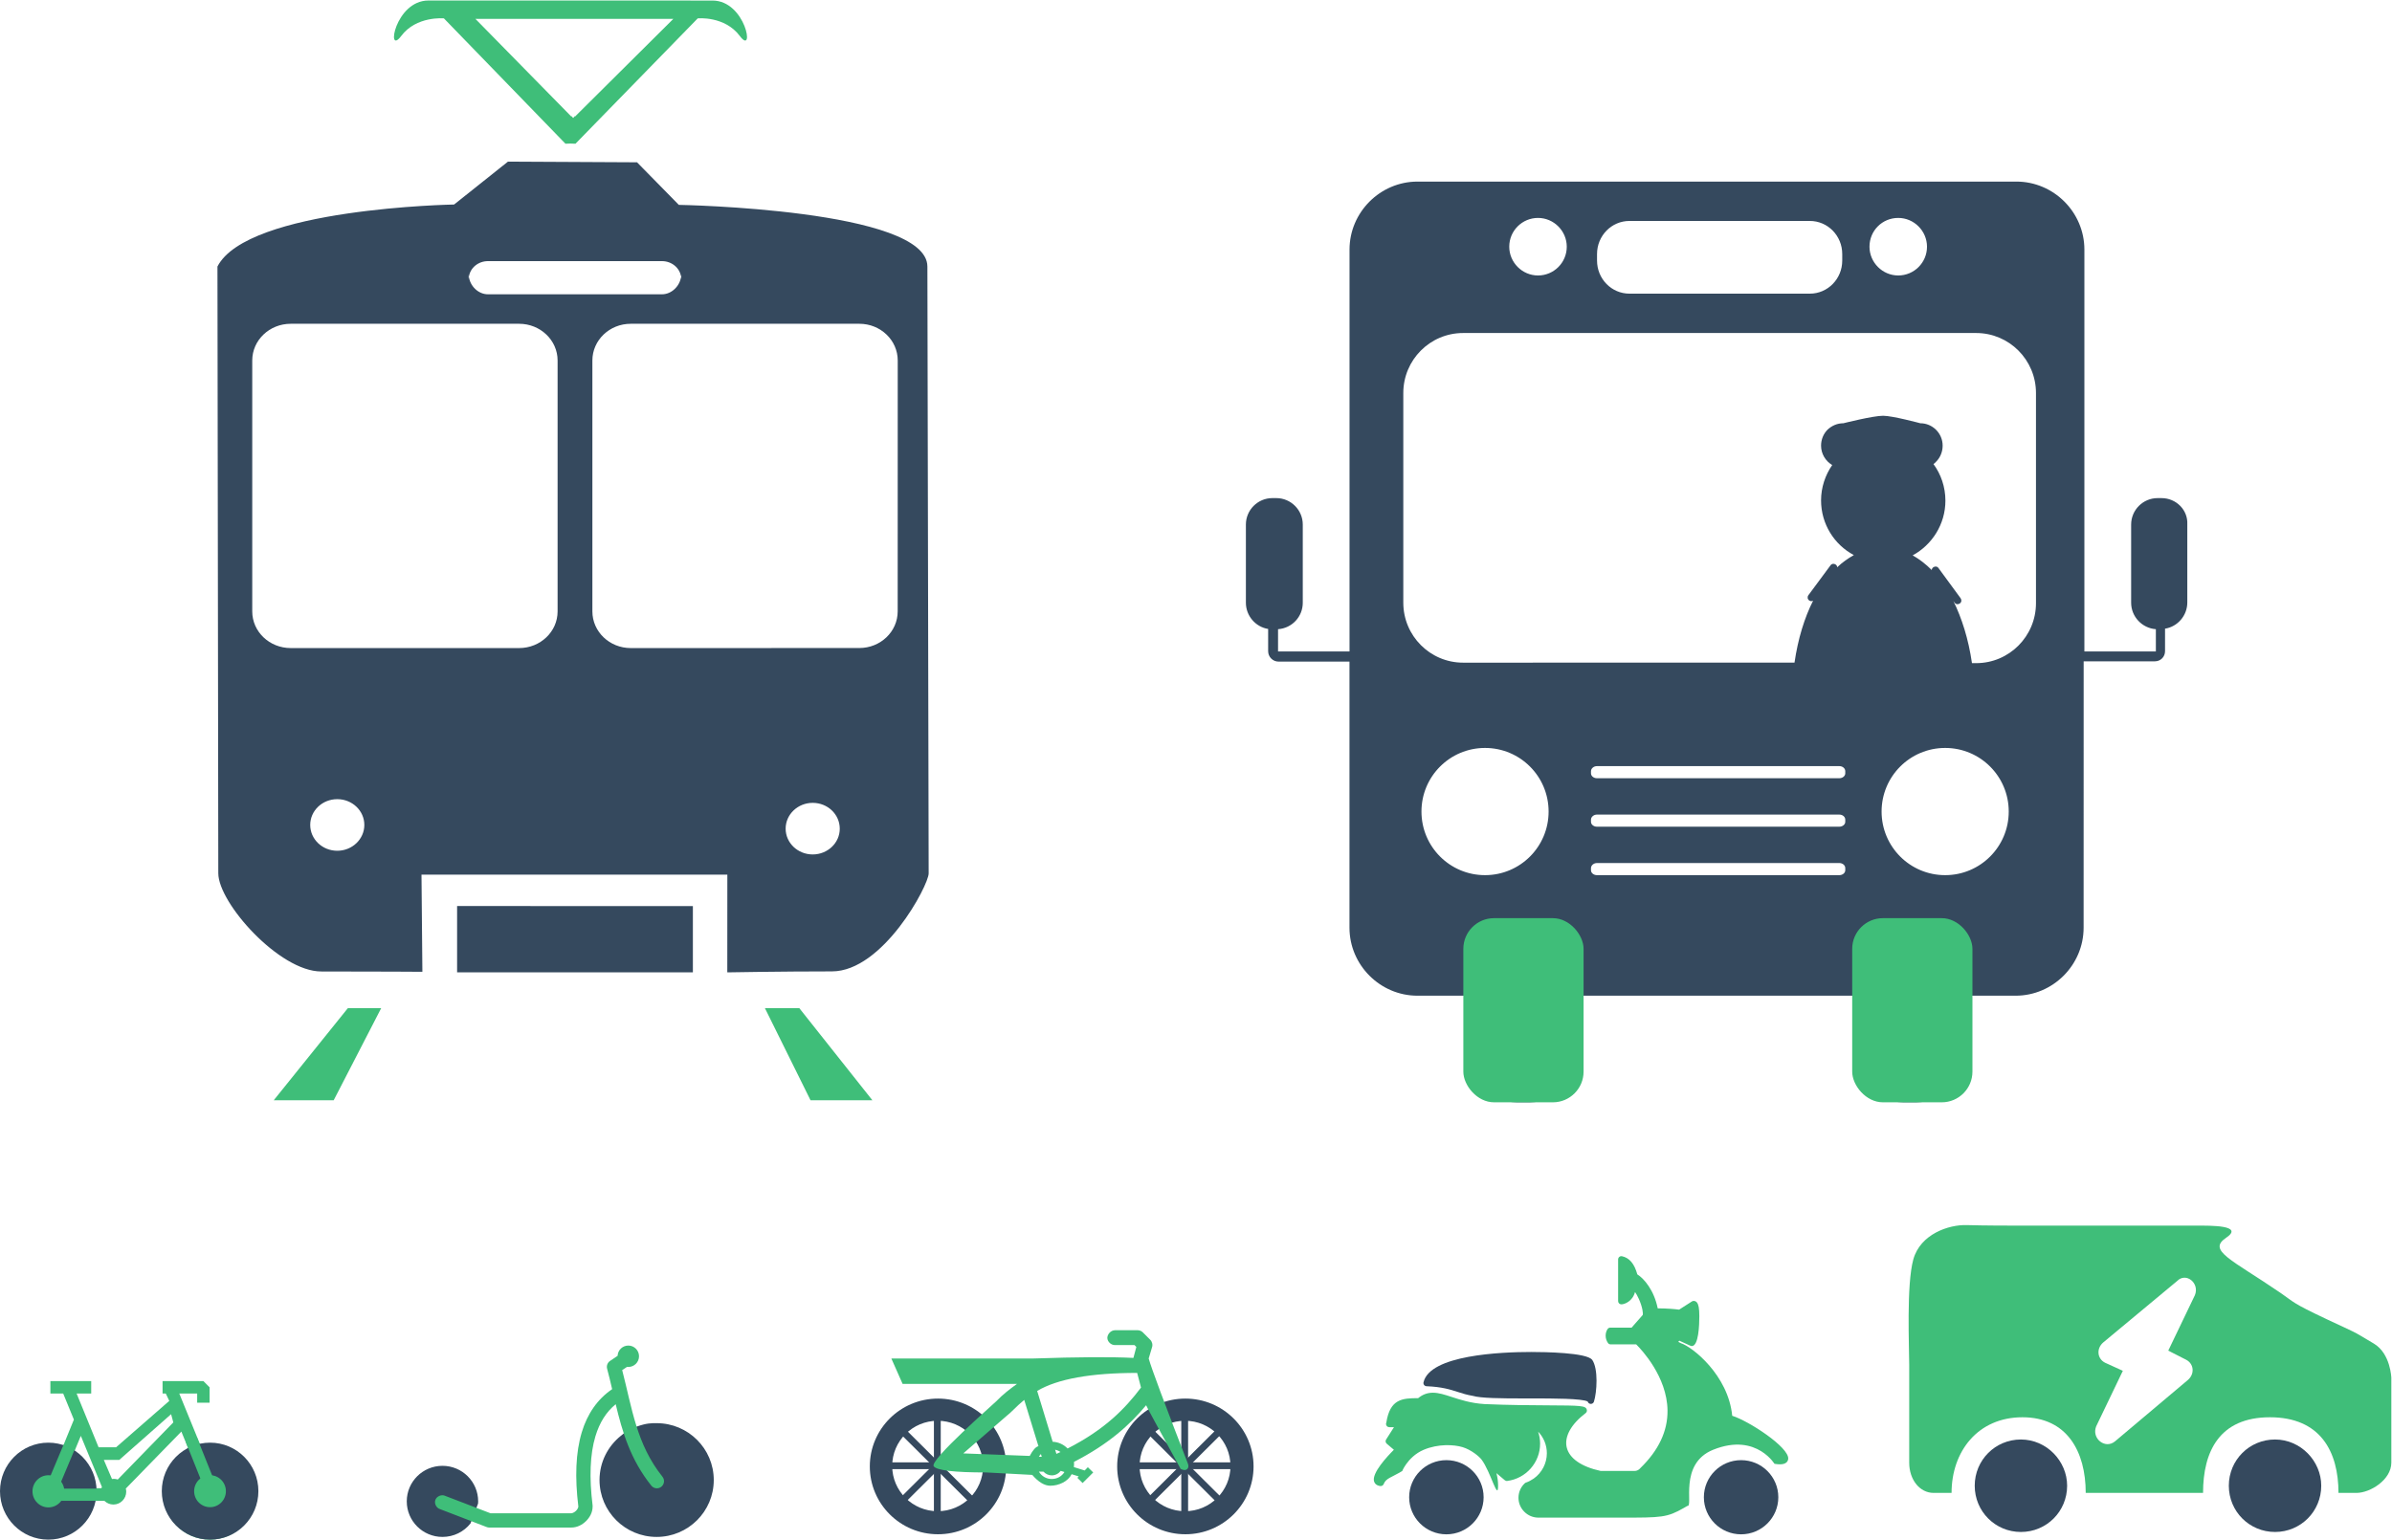 <?xml version="1.0" encoding="UTF-8"?>
<svg width="935px" height="602px" viewBox="0 0 935 602" version="1.1" xmlns="http://www.w3.org/2000/svg" xmlns:xlink="http://www.w3.org/1999/xlink">
    <!-- Generator: Sketch 55.1 (78136) - https://sketchapp.com -->
    <title>city</title>
    <desc>Created with Sketch.</desc>
    <g id="Layout_Template" stroke="none" stroke-width="1" fill="none" fill-rule="evenodd">
        <g id="city" transform="translate(-180, -150)">
            <g transform="translate(180, 150)">
                <g id="icon/pedelec" transform="translate(340, 520)">
                    <g id="pedelec">
                        <g id="Group-9" transform="translate(0, 26.847)" fill="#35495E">
                            <path d="M26.655,53.046 C11.934,53.046 0,41.171 0,26.523 C0,11.875 11.934,0 26.655,0 C41.376,0 53.309,11.875 53.309,26.523 C53.309,41.171 41.376,53.046 26.655,53.046 Z M26.518,44.037 C36.332,44.037 44.288,36.121 44.288,26.355 C44.288,16.59 36.332,8.673 26.518,8.673 C16.704,8.673 8.748,16.59 8.748,26.355 C8.748,36.121 16.704,44.037 26.518,44.037 Z" id="Combined-Shape"></path>
                            <rect id="Rectangle" x="5.864" y="24.932" width="41.048" height="2.652"></rect>
                            <polygon id="Rectangle" transform="translate(26.388, 26.258) scale(-1, -1) rotate(90) translate(-26.388, -26.258) " points="5.965 24.925 46.811 24.925 46.811 27.59 5.965 27.59"></polygon>
                            <polygon id="Rectangle" transform="translate(26.388, 26.258) scale(-1, -1) rotate(45) translate(-26.388, -26.258) " points="5.918 24.979 46.865 24.878 46.858 27.536 5.911 27.638"></polygon>
                            <polygon id="Rectangle" transform="translate(26.388, 26.258) scale(-1, -1) rotate(135) translate(-26.388, -26.258) " points="5.911 24.878 46.858 24.979 46.865 27.638 5.918 27.536"></polygon>
                        </g>
                        <g id="Group-9" transform="translate(96.691, 26.847)" fill="#35495E">
                            <path d="M26.655,53.046 C11.934,53.046 0,41.171 0,26.523 C0,11.875 11.934,0 26.655,0 C41.376,0 53.309,11.875 53.309,26.523 C53.309,41.171 41.376,53.046 26.655,53.046 Z M26.518,44.037 C36.332,44.037 44.288,36.121 44.288,26.355 C44.288,16.59 36.332,8.673 26.518,8.673 C16.704,8.673 8.748,16.59 8.748,26.355 C8.748,36.121 16.704,44.037 26.518,44.037 Z" id="Combined-Shape"></path>
                            <rect id="Rectangle" x="5.864" y="24.932" width="41.048" height="2.652"></rect>
                            <polygon id="Rectangle" transform="translate(26.388, 26.258) scale(-1, -1) rotate(90) translate(-26.388, -26.258) " points="5.965 24.925 46.811 24.925 46.811 27.59 5.965 27.59"></polygon>
                            <polygon id="Rectangle" transform="translate(26.388, 26.258) scale(-1, -1) rotate(45) translate(-26.388, -26.258) " points="5.918 24.979 46.865 24.878 46.858 27.536 5.911 27.638"></polygon>
                            <polygon id="Rectangle" transform="translate(26.388, 26.258) scale(-1, -1) rotate(135) translate(-26.388, -26.258) " points="5.911 24.878 46.858 24.979 46.865 27.638 5.918 27.536"></polygon>
                        </g>
                        <path d="M95.891,5.923 L103.451,5.923 L104.177,6.652 C103.77,8.048 103.363,9.594 103.038,10.943 C94.384,10.507 81.338,10.584 63.901,11.174 L8.417,11.174 L12.81,21.092 L57.545,21.092 C54.686,23.17 52.073,25.135 49.359,27.955 C48.295,29.061 23.352,50.835 24.959,53.281 C26.03,54.911 32.899,55.727 45.566,55.727 L63.496,56.688 C65.936,59.507 68.284,60.917 70.537,60.917 C73.918,60.917 77.453,59.253 78.895,56.416 L81.672,57.278 L81.126,57.823 L83.177,59.867 L87.32,55.727 L85.222,53.682 L83.991,54.956 L79.754,53.636 C79.882,52.93 79.824,52.258 79.801,51.592 C93.224,44.742 101.69,37.087 108,29.448 C108.14,29.896 112.639,38.195 121.5,54.344 C122.664,54.928 123.531,54.928 124.103,54.344 C124.675,53.76 124.675,52.874 124.103,51.686 C115.103,28.488 110.072,14.984 109.011,11.174 L110.289,6.883 C110.661,5.852 110.388,4.613 109.604,3.837 L106.687,0.925 C106.146,0.403 105.391,0.102 104.636,0.108 L95.891,0.108 C94.066,0.125 92.823,1.816 92.84,3.154 C92.91,4.672 94.368,5.992 95.891,5.923 Z M106.007,22.536 C99.767,30.811 91.835,38.958 77.308,46.364 C75.803,44.829 73.764,43.822 71.474,43.729 L65.414,23.856 C73.343,19.158 86.373,16.809 104.502,16.809 C105.161,19.345 105.662,21.254 106.007,22.536 Z M65.913,45.455 C64.842,45.723 63.708,46.994 62.509,49.268 L36.534,48.275 L54.983,32.316 C57.358,29.984 59.15,28.332 60.358,27.359 L65.913,45.455 Z M72.434,46.827 C73.195,47.001 73.915,47.296 74.531,47.736 C74.008,47.985 73.474,48.217 72.939,48.466 L72.434,46.827 Z M66.879,48.512 L67.198,49.601 L66.106,49.601 C66.332,49.207 66.571,48.837 66.879,48.512 Z M74.623,55.102 L76.081,55.56 C75.059,57.221 73.234,58.287 71.113,58.287 C68.946,58.287 67.11,57.152 66.104,55.421 L67.882,55.421 C68.684,56.289 69.841,56.874 71.119,56.874 C72.548,56.874 73.827,56.156 74.629,55.102 L74.623,55.102 Z" id="Fill-1" fill="#3FBE79"></path>
                    </g>
                </g>
                <g id="icon/minicar" transform="translate(746, 479)">
                    <g id="minicar">
                        <path d="M145.322,26.448 C126.259,13.426 116.739,9.978 124.126,4.994 C131.513,0.009 117.77,0.223 112.994,0.223 L44.538,0.223 C39.762,0.223 29.752,0.223 22.75,0.009 C15.747,-0.205 4.642,3.512 1.892,13.426 C-0.858,23.34 0.285,47.946 0.285,54.647 L0.285,92.897 C0.285,99.597 4.427,104.727 9.837,104.727 L16.84,104.727 C16.84,88.552 27.09,75.15 44.538,75.15 C61.986,75.15 69.28,88.552 69.28,104.727 L115.142,104.727 C115.142,88.552 121.542,75.15 141.28,75.15 C161.018,75.15 168.079,88.552 168.079,104.727 L175.081,104.727 C180.492,104.727 188.738,99.597 188.738,92.897 L188.738,59.726 C188.738,59.726 188.442,50.261 181.952,46.371 C172.656,40.797 175.28,42.376 163.624,36.882 C149.57,30.258 150.898,30.258 145.322,26.448 Z M111.958,27.407 L101.544,49.097 L108.492,52.64 C111.581,54.211 111.958,58.155 109.26,60.527 L80.703,84.589 C76.845,87.747 71.45,83.403 73.379,78.674 L83.792,56.984 L76.845,53.826 C73.755,52.255 73.378,48.311 76.076,45.939 L105.011,21.877 C108.477,18.334 113.887,22.678 111.958,27.407 L111.958,27.407 Z" id="Shape" fill="#3FBE79"></path>
                        <path d="M43.953,83.844 C33.92,83.844 25.893,91.879 25.893,101.922 C25.893,111.965 33.92,120 43.953,120 C53.986,120 62.012,111.965 62.012,101.922 C62.012,92.287 53.986,83.844 43.953,83.844 L43.953,83.844 Z" id="wheel" fill="#35495E"></path>
                        <path d="M143.279,83.844 C133.246,83.844 125.219,91.879 125.219,101.922 C125.219,111.965 133.246,120 143.279,120 C153.312,120 161.338,111.965 161.338,101.922 C161.338,92.287 153.312,83.844 143.279,83.844 L143.279,83.844 Z" id="wheel" fill="#35495E"></path>
                    </g>
                </g>
                <g id="icon/scooter" transform="translate(537, 491)">
                    <g id="scooter" transform="translate(81, 54.5) scale(-1, 1) translate(-81, -54.5) ">
                        <path d="M154.149,75.858 L156.942,73.484 C157.421,73.079 157.53,72.377 157.186,71.847 L154.113,67.025 L155.912,67.025 L155.957,67.025 C156.662,67.025 157.223,66.467 157.223,65.766 C157.223,65.577 157.186,65.397 157.105,65.235 C155.641,55.916 150.805,55.691 144.667,55.682 C142.887,54.234 141.043,53.55 138.901,53.55 C136.632,53.55 134.273,54.324 131.534,55.214 C128.198,56.303 124.049,57.661 118.716,57.994 C109.28,58.408 100.738,58.452 93.878,58.488 C80.916,58.551 79.244,58.623 78.756,60.135 C78.593,60.647 78.765,61.196 79.19,61.52 C84.839,65.811 87.542,70.668 86.611,74.833 C85.635,79.186 80.925,82.479 73.342,84.134 L60.054,84.134 C59.367,84.134 58.753,83.909 58.165,83.396 C58.093,83.351 58.021,83.27 57.822,83.036 C50.663,76.11 47.083,68.518 47.192,60.449 C47.364,47.244 57.424,36.639 59.431,34.651 L69.428,34.651 C69.834,34.651 70.223,34.453 70.458,34.121 C71.055,33.275 71.371,32.285 71.371,31.251 C71.371,30.307 71.127,29.443 70.639,28.687 C70.404,28.328 70.006,28.103 69.572,28.103 L61.229,28.103 L56.9,23.182 C56.655,22.688 56.936,20.178 58.364,16.949 C58.924,15.689 59.458,14.79 59.891,14.178 C60.841,17.803 63.968,19 65.233,19 C65.929,19 66.499,18.433 66.499,17.74 L66.499,1.423 C66.499,1.045 66.327,0.685 66.029,0.443 C65.731,0.2 65.342,0.11 64.962,0.191 C62.088,0.811 60.127,3.132 58.997,7.279 C56.33,8.943 52.434,13.513 51.024,20.565 C47.02,20.601 44.724,20.817 42.654,21.069 L37.647,17.857 C37.439,17.722 37.204,17.659 36.96,17.659 C35.938,17.659 35.278,18.469 34.989,20.079 C34.835,20.97 34.754,22.166 34.754,23.65 C34.754,27.158 35.043,35.308 37.692,35.308 C37.872,35.308 38.053,35.272 38.216,35.191 L42.582,33.203 L42.988,33.662 L41.967,34.184 C37.574,35.551 23.464,46.624 21.901,62.573 C15.573,64.507 -0.417,74.878 0.008,79.43 C0.072,80.068 0.496,81.553 3.217,81.553 C3.823,81.553 4.528,81.49 5.35,81.355 C4.726,82.563 11.919,68.823 29.362,75.859 C42.988,81.355 36.96,98.322 39.409,97.798 C39.87,98.068 40.307,98.322 40.726,98.562 C47.435,102.395 49.394,102.395 65.55,102.395 L97.619,102.395 C99.707,102.395 101.678,101.585 103.151,100.11 C104.634,98.635 105.447,96.691 105.447,94.632 C105.447,92.464 104.543,90.386 102.961,88.938 C102.817,88.803 102.627,88.704 102.428,88.65 C101.47,88.317 100.548,87.831 99.608,87.192 C99.572,87.165 99.526,87.138 99.49,87.12 C96.273,84.836 94.356,81.139 94.356,77.217 C94.356,73.987 95.622,70.983 97.773,68.77 C97.258,70.272 96.996,71.874 96.996,73.484 C96.996,80.842 102.509,87.103 109.831,88.047 C110.183,88.101 110.545,87.984 110.816,87.75 L114.07,84.998 C113.636,86.59 113.419,88.236 113.419,89.9 C113.419,96.226 116.325,84.41 119.874,79.705 C120.805,78.473 123.91,75.858 127.296,74.833 C130.681,73.807 136.832,73.484 142.478,75.859 C149.109,78.647 151.436,85.396 150.83,84.134 C155.024,86.68 157.267,86.968 158.117,89.234 C158.325,89.774 158.876,90.107 159.446,90.044 C161.136,89.846 161.705,88.848 161.886,88.263 C162.917,85.007 156.68,78.386 154.149,75.859 L154.149,75.858 Z" id="Fill-1" fill="#3FBE79"></path>
                        <path d="M100.492,37.623 C95.285,37.623 78.824,37.856 76.663,40.677 L76.645,40.668 C74.177,44.216 74.792,53.415 75.949,57.044 C76.12,57.574 76.609,57.924 77.16,57.924 C77.223,57.924 77.287,57.915 77.359,57.906 C77.856,57.835 78.245,57.475 78.38,57.008 C80.297,55.787 92.7,55.787 99.435,55.787 L103.105,55.787 C112.334,55.787 120.244,55.706 123.309,54.78 C125.56,54.412 127.305,53.855 129.14,53.262 C132.186,52.283 135.341,51.268 141.398,51.017 C141.768,50.999 142.121,50.819 142.347,50.522 C142.564,50.235 142.654,49.849 142.564,49.489 C140.115,38.782 112.327,37.623 100.492,37.623 Z" id="Fill-2" fill="#35495E"></path>
                        <ellipse id="Oval" fill="#35495E" cx="18.431" cy="94.419" rx="14.551" ry="14.501"></ellipse>
                        <ellipse id="Oval" fill="#35495E" cx="133.626" cy="94.419" rx="14.551" ry="14.501"></ellipse>
                        <ellipse id="Oval" fill="#35495E" cx="133.383" cy="94.499" rx="11.398" ry="11.359"></ellipse>
                    </g>
                </g>
                <g id="tram" transform="translate(85, 0)">
                    <g>
                        <path d="M93.674,380.196 L185.837,380.196 L185.837,354.277 L93.674,354.26 L93.674,380.196 Z M180.344,80.106 L164.004,63.459 L113.554,63.196 L92.501,79.966 C92.501,79.966 11.756,81.331 0,104.21 C0,104.21 0.33,329.798 0.33,341.44 C0.33,353.083 24.226,379.846 40.547,379.846 C64.186,379.846 80.104,379.969 80.104,379.969 L79.756,341.983 L199.308,341.983 L199.29,380.196 C199.29,380.196 220.232,379.811 240.185,379.811 C260.138,379.811 278,346.184 278,341.492 C277.982,324.495 277.505,104.231 277.505,104.231 C277.502,81.769 180.344,80.106 180.344,80.106 Z M98.207,107.369 C98.207,107.658 98.262,107.947 98.299,108.219 C98.76,104.786 101.896,102.101 105.751,102.101 L173.742,102.101 C177.597,102.101 180.751,104.786 181.212,108.219 C181.249,107.93 181.304,107.658 181.304,107.369 L181.304,109.069 C181.304,108.78 181.249,108.508 181.212,108.236 C180.751,111.771 177.597,115.069 173.742,115.069 L105.751,115.069 C101.877,115.069 98.741,111.771 98.299,108.236 C98.262,108.508 98.207,108.78 98.207,109.069 L98.207,107.369 Z M46.837,332.646 C40.994,332.646 36.261,328.131 36.261,322.551 C36.261,316.972 40.994,312.473 46.837,312.473 C52.662,312.473 57.413,316.971 57.413,322.551 C57.413,328.113 52.662,332.646 46.837,332.646 Z M132.957,239.056 C132.957,246.997 126.229,253.396 117.904,253.396 L28.651,253.396 C20.325,253.396 13.598,246.98 13.598,239.056 L13.598,140.954 C13.598,133.012 20.325,126.596 28.651,126.596 L117.904,126.596 C126.229,126.596 132.957,133.03 132.957,140.954 L132.957,239.056 Z M232.674,334.087 C226.831,334.087 222.098,329.572 222.098,324.009 C222.098,318.43 226.849,313.914 232.674,313.914 C238.517,313.914 243.25,318.412 243.25,324.009 C243.268,329.571 238.517,334.087 232.674,334.087 Z M265.894,239.038 C265.894,246.98 259.173,253.378 250.895,253.378 L161.554,253.396 C153.258,253.396 146.554,246.98 146.554,239.056 L146.554,140.954 C146.554,133.012 153.258,126.596 161.554,126.596 L250.913,126.596 C259.21,126.596 265.913,133.03 265.913,140.954 L265.894,239.038 Z" id="Fill-48" fill="#35495E"></path>
                        <path d="M71.798,14.104 L71.797,14.105 C65.832,22.059 69.411,0.196 82.497,0.196 L193.497,0.214 C206.583,0.214 210.162,22.077 204.215,14.104 C198.269,6.131 187.734,7.185 187.734,7.185 L139.942,56.196 L137.978,56.126 L136.033,56.196 L88.517,7.185 C88.517,7.185 77.744,6.132 71.798,14.104 Z M139.04,7.376 L100.846,7.393 L138.324,45.568 L138.324,45.341 L139.04,46.145 L139.773,45.341 L139.773,45.568 L178.187,7.393 L139.04,7.376 Z" id="Combined-Shape" fill="#3FBE79"></path>
                        <polygon id="Path" fill="#3FBE79" points="22 430.196 45.435 430.196 64 394.196 50.967 394.196"></polygon>
                        <polygon id="Path" fill="#3FBE79" points="214 394.196 231.823 430.196 256 430.196 227.446 394.196"></polygon>
                    </g>
                </g>
                <g id="bus" transform="translate(487, 71)">
                    <g>
                        <path d="M356.378,123.758 C350.677,123.758 346.033,128.404 346.033,134.107 L346.033,164.664 C346.033,170.084 350.281,174.616 355.699,175.013 L355.699,183.719 L327.76,183.719 L327.76,26.591 C327.76,11.993 315.772,0 301.18,0 L67.092,0 C52.499,0 40.511,11.993 40.511,26.591 L40.511,183.719 L12.572,183.719 L12.572,175.013 C17.99,174.635 22.238,170.178 22.238,164.664 L22.238,134.107 C22.238,128.403 17.594,123.758 11.893,123.758 L10.345,123.758 C4.644,123.758 0,128.404 0,134.107 L0,164.664 C0,169.782 3.776,174.144 8.703,174.919 L8.703,183.625 C8.703,185.853 10.534,187.685 12.762,187.685 L40.493,187.685 L40.493,291.728 C40.493,306.327 52.481,318.319 67.073,318.319 L86.517,318.319 L86.517,340.567 C86.517,351.294 95.314,360 105.943,360 L110.964,360 C121.687,360 130.389,351.294 130.389,340.567 L130.389,318.319 L237.58,318.319 L237.58,340.567 C237.58,351.294 246.377,360 257.005,360 L262.026,360 C272.749,360 281.452,351.294 281.452,340.567 L281.452,318.319 L300.877,318.319 C315.469,318.319 327.457,306.327 327.457,291.728 L327.476,187.574 L355.321,187.574 C357.548,187.574 359.285,185.837 359.285,183.608 L359.285,174.808 C364.212,174.033 367.988,169.69 367.988,164.553 L367.988,133.996 C368.271,128.406 363.627,123.76 357.926,123.76 L356.378,123.758 Z M254.997,14.211 C261.161,14.211 266.238,19.291 266.238,25.461 C266.238,31.725 261.161,36.711 254.997,36.711 C248.832,36.711 243.756,31.63 243.756,25.461 C243.756,19.196 248.737,14.211 254.997,14.211 Z M137.26,28.333 C137.26,21.175 142.914,15.395 149.915,15.395 L220.452,15.395 C227.453,15.395 233.106,21.175 233.106,28.333 L233.106,30.878 C233.106,38.036 227.453,43.816 220.452,43.816 L149.915,43.816 C142.914,43.816 137.26,38.036 137.26,30.878 L137.26,28.333 Z M114.186,14.211 C120.351,14.211 125.428,19.291 125.428,25.461 C125.428,31.725 120.351,36.711 114.186,36.711 C108.022,36.711 102.945,31.63 102.945,25.461 C102.945,19.196 108.022,14.211 114.186,14.211 Z M68.63,246.316 C68.63,232.568 79.741,221.447 93.479,221.447 C107.216,221.447 118.328,232.567 118.328,246.316 C118.328,260.064 107.217,271.184 93.479,271.184 C79.742,271.184 68.63,260.064 68.63,246.316 Z M234.289,269.286 C234.289,270.32 233.233,271.184 231.969,271.184 L137.214,271.184 C135.95,271.184 134.894,270.32 134.894,269.286 L134.894,268.422 C134.894,267.389 135.95,266.447 137.214,266.447 L231.969,266.447 C233.233,266.447 234.289,267.311 234.289,268.422 L234.289,269.286 Z M234.289,250.339 C234.289,251.373 233.233,252.237 231.969,252.237 L137.214,252.237 C135.95,252.237 134.894,251.373 134.894,250.339 L134.894,249.475 C134.894,248.441 135.95,247.5 137.214,247.5 L231.969,247.5 C233.233,247.5 234.289,248.364 234.289,249.475 L234.289,250.339 Z M234.289,231.392 C234.289,232.425 233.233,233.289 231.969,233.289 L137.214,233.289 C135.95,233.289 134.894,232.425 134.894,231.392 L134.894,230.528 C134.894,229.494 135.95,228.553 137.214,228.553 L231.969,228.553 C233.233,228.553 234.289,229.417 234.289,230.528 L234.289,231.392 Z M273.338,271.184 C259.601,271.184 248.489,260.064 248.489,246.316 C248.489,232.568 259.6,221.447 273.338,221.447 C287.075,221.447 298.186,232.567 298.186,246.316 C298.186,260.064 287.075,271.184 273.338,271.184 Z M308.836,164.845 C308.836,177.783 298.361,188.289 285.462,188.289 L283.814,188.289 C282.45,178.847 279.836,170.677 276.54,163.971 L277.033,164.654 C277.525,165.338 278.396,165.433 279.078,164.939 C279.76,164.445 279.855,163.572 279.362,162.888 L270.725,151.108 C270.233,150.424 269.361,150.329 268.679,150.823 C268.301,151.108 268.092,151.507 268.092,151.887 C265.762,149.55 263.243,147.612 260.629,146.149 C268.187,142.064 273.434,133.99 273.434,124.756 C273.434,119.398 271.691,114.44 268.774,110.45 C269.153,110.165 269.551,109.861 269.835,109.481 C271.388,107.923 272.354,105.681 272.354,103.249 C272.354,98.386 268.376,94.491 263.622,94.491 C263.622,94.491 252.768,91.565 249.074,91.565 C245.096,91.565 233.561,94.491 233.561,94.491 C231.136,94.491 228.996,95.46 227.348,97.018 C225.795,98.575 224.829,100.817 224.829,103.249 C224.829,106.46 226.572,109.272 229.186,110.83 C226.477,114.725 224.829,119.588 224.829,124.642 C224.829,133.875 229.962,141.95 237.634,146.035 C235.398,147.308 233.163,148.847 231.137,150.804 C231.137,150.424 230.947,150.025 230.55,149.74 C230.265,149.55 229.962,149.455 229.678,149.455 C229.186,149.455 228.807,149.645 228.523,150.044 L219.885,161.709 C219.393,162.393 219.507,163.267 220.17,163.761 C220.662,164.141 221.23,164.141 221.723,163.856 C218.332,170.563 215.813,178.732 214.449,188.08 L84.905,188.099 C72.005,188.099 61.531,177.592 61.531,164.654 L61.531,82.655 C61.531,69.717 72.006,59.211 84.905,59.211 L285.46,59.211 C298.359,59.211 308.836,69.717 308.836,82.655 L308.836,164.845 Z" id="Fill-1" fill="#35495E"></path>
                        <rect id="Rectangle" fill="#3FBE79" x="85" y="288" width="47" height="72" rx="12"></rect>
                        <rect id="Rectangle" fill="#3FBE79" x="237" y="288" width="47" height="72" rx="12"></rect>
                    </g>
                </g>
                <g id="bike" transform="translate(0, 540)">
                    <g id="Group-4" transform="translate(50.5, 31) scale(-1, 1) translate(-50.5, -31) ">
                        <g id="Group-3">
                            <path d="M81.534,25.893 C79.916,25.893 78.33,26.121 76.809,26.544 L72.116,15.061 L76.291,4.879 L81.307,4.879 L81.307,0 L65.352,0 L65.352,4.879 L71.048,4.879 L62.461,25.893 L55.626,25.893 L34.832,7.75 L36.193,4.879 L37.455,4.879 L37.455,0 L21.5,0 L19.073,2.44 L19.073,8.458 L23.927,8.458 L23.927,4.879 L30.918,4.879 L22.406,25.698 C21.306,25.47 20.141,25.373 18.976,25.373 C8.911,25.373 0.755,33.57 0.755,43.686 C0.755,53.803 8.911,62 18.976,62 C29.04,62 37.196,53.803 37.196,43.686 C37.196,36.465 33.054,30.252 27.034,27.259 L30.109,19.745 L51.824,42.028 C51.727,42.418 51.662,42.808 51.662,43.231 C51.662,45.996 53.895,48.273 56.678,48.273 C58.037,48.273 59.267,47.72 60.173,46.842 L64.154,46.842 C65.643,55.169 72.86,61.512 81.597,61.512 C91.371,61.512 99.301,53.543 99.301,43.718 C99.269,33.862 91.307,25.893 81.533,25.893 L81.534,25.893 Z M57.226,38.294 C57.001,38.261 56.743,38.228 56.517,38.228 C55.969,38.228 55.453,38.326 54.969,38.489 L33.254,16.165 L34.115,12.945 L54.372,30.821 L60.416,30.821 L57.226,38.294 Z M61.166,41.383 L69.406,21.425 L72.305,28.435 C67.615,31.258 64.358,36.191 63.804,41.902 L61.362,41.902 C61.297,41.74 61.232,41.578 61.166,41.383 L61.166,41.383 Z" id="Fill-1" fill="#3FBE79"></path>
                            <ellipse id="Oval" fill="#35495E" cx="82.121" cy="43.04" rx="18.879" ry="18.96"></ellipse>
                            <ellipse id="Oval-2" fill="#35495E" cx="18.879" cy="43.04" rx="18.879" ry="18.96"></ellipse>
                        </g>
                        <g id="Group-2" transform="translate(62.461, 24.622)" fill="#3FBE79">
                            <ellipse id="Oval" cx="19.616" cy="18.482" rx="6.224" ry="6.288"></ellipse>
                            <polygon id="Rectangle" transform="translate(15.75, 11.242) rotate(-23) translate(-15.75, -11.242) " points="13.428 0.216 18.151 0.199 18.071 22.268 13.348 22.285"></polygon>
                            <polygon id="Rectangle" transform="translate(11.034, 19.816) rotate(-90) translate(-11.034, -19.816) " points="8.652 8.876 13.416 8.876 13.416 30.756 8.652 30.756"></polygon>
                        </g>
                        <g id="Group" transform="translate(12.699, 22.1)" fill="#3FBE79">
                            <ellipse id="Oval" cx="6.207" cy="20.955" rx="6.207" ry="6.254"></ellipse>
                            <polygon id="Rectangle" transform="translate(9.357, 11.182) rotate(22) translate(-9.357, -11.182) " points="6.975 0.195 11.682 0.207 11.74 22.169 7.032 22.157"></polygon>
                        </g>
                    </g>
                </g>
                <g id="icon/miniscooter" transform="translate(159, 526)">
                    <g id="miniscooter">
                        <g>
                            <path d="M30.158,31.808 C34.083,33.188 31.177,31.29 36.279,35.367 C41.381,39.445 44.651,45.678 44.651,52.698 C44.651,64.979 34.655,74.936 22.326,74.936 C9.996,74.936 0,64.979 0,52.698 C0,40.417 9.996,30.46 22.326,30.46 C24.588,30.459 26.233,30.427 30.158,31.808 Z M120,61.037 C120,68.714 113.754,74.936 106.047,74.936 C101.61,74.936 97.658,72.894 95.102,69.68 L92.137,61.906 C92.12,61.618 92.093,61.33 92.093,61.037 C92.093,53.36 98.339,47.138 106.046,47.138 C113.754,47.138 120,53.36 120,61.037 Z" id="Fill-1" fill="#35495E" transform="translate(60, 52.698) scale(-1, 1) translate(-60, -52.698) "></path>
                            <path d="M24.992,0.113 C27.249,0.113 29.091,1.889 29.178,4.124 L32.143,6.13 C33.136,6.795 33.593,8.027 33.277,9.182 C32.558,11.815 31.942,14.48 31.315,17.162 C37.049,21.054 41.012,26.815 43.176,33.993 C45.586,41.978 45.907,51.701 44.528,63.032 L44.528,63.076 C44.539,63.441 44.844,64.144 45.444,64.733 C46.054,65.333 46.856,65.692 47.319,65.692 L78.847,65.692 L96.552,58.89 C97.937,58.22 99.834,58.983 100.39,60.416 C100.946,61.85 100.036,63.643 98.558,64.079 L80.418,71.056 C80.102,71.192 79.758,71.263 79.415,71.274 L47.32,71.274 C44.992,71.274 43.003,70.205 41.52,68.745 C40.038,67.284 38.947,65.338 38.947,63.032 C38.942,62.918 38.942,62.798 38.947,62.684 C40.31,51.701 39.961,42.577 37.857,35.606 C36.222,30.193 33.633,26.078 29.921,23.048 C27.353,33.801 24.181,44.664 16.01,54.878 C15.045,56.083 13.29,56.279 12.085,55.314 C10.881,54.349 10.684,52.594 11.649,51.39 C21.804,38.701 23.527,24.606 27.391,9.704 L25.472,8.439 C25.309,8.461 25.162,8.483 24.993,8.483 C22.682,8.483 20.806,6.608 20.806,4.297 C20.806,1.986 22.682,0.111 24.993,0.111 L24.992,0.113 Z" id="Path" fill="#3FBE79" transform="translate(55.796, 35.692) scale(-1, 1) translate(-55.796, -35.692) "></path>
                        </g>
                    </g>
                </g>
            </g>
        </g>
    </g>
</svg>